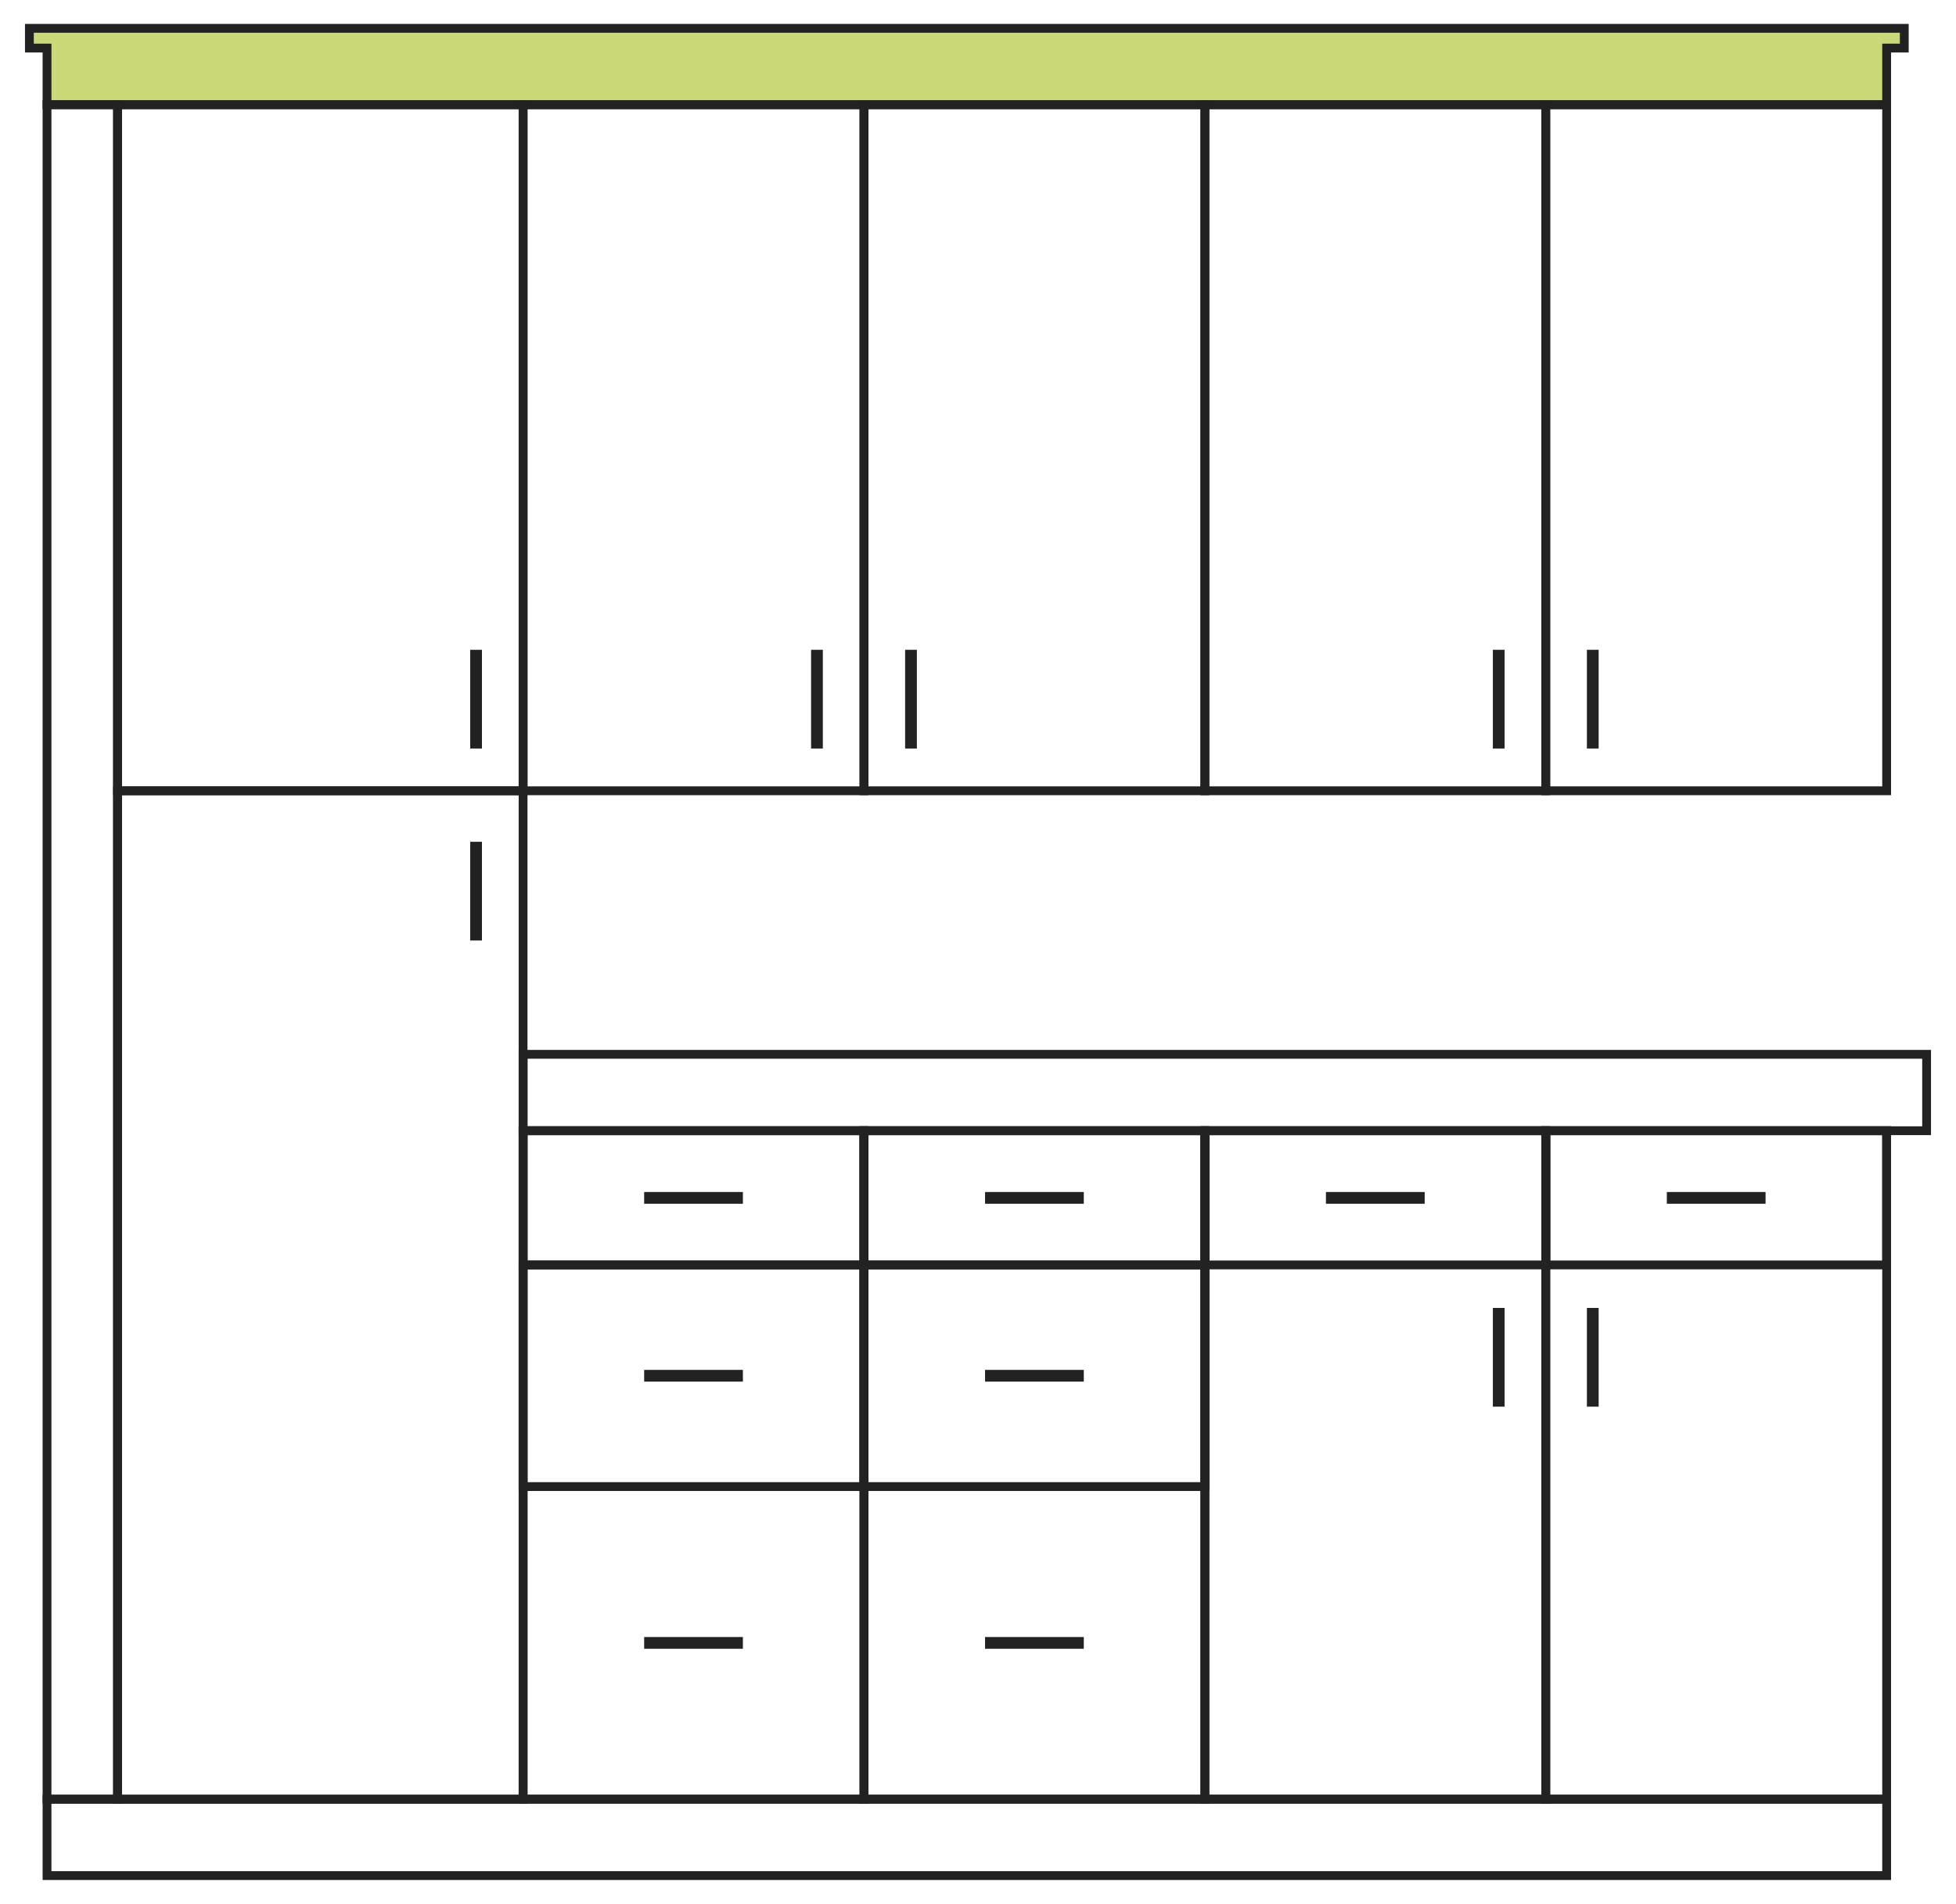 <?xml version="1.0" encoding="UTF-8"?>
<svg id="Layer_2" data-name="Layer 2" xmlns="http://www.w3.org/2000/svg" viewBox="0 0 332.8 324">
  <defs>
    <style>
      .cls-1, .cls-2 {
        fill: none;
      }

      .cls-1, .cls-2, .cls-3 {
        stroke: #222;
        stroke-miterlimit: 10;
      }

      .cls-1, .cls-3 {
        stroke-width: 1.5px;
      }

      .cls-2 {
        stroke-width: 2px;
      }

      .cls-3 {
        fill: #cad878;
      }
    </style>
  </defs>
  <rect class="cls-1" x="8" y="306.18" width="313" height="13"/>
  <polygon class="cls-3" points="324 4.82 321 4.82 8 4.82 5 4.82 5 8.18 8 8.18 8 17.82 321 17.82 321 8.18 324 8.18 324 4.82"/>
  <rect class="cls-1" x="-130.18" y="156" width="288.35" height="12" transform="translate(176 148) rotate(90)"/>
  <rect class="cls-1" x="89" y="17.82" width="58" height="116.75"/>
  <rect class="cls-1" x="20" y="17.82" width="69" height="116.75"/>
  <rect class="cls-1" x="20" y="134.58" width="69" height="171.6"/>
  <rect class="cls-1" x="147" y="17.82" width="58" height="116.75"/>
  <rect class="cls-1" x="205" y="17.82" width="58" height="116.75"/>
  <rect class="cls-1" x="263" y="17.82" width="58" height="116.75"/>
  <rect class="cls-1" x="89" y="192.42" width="58" height="113.75"/>
  <rect class="cls-1" x="147" y="192.42" width="58" height="113.75"/>
  <rect class="cls-1" x="205" y="192.42" width="58" height="113.75"/>
  <rect class="cls-1" x="263" y="192.42" width="58" height="113.75"/>
  <rect class="cls-1" x="89" y="192.42" width="58" height="22.84"/>
  <rect class="cls-1" x="147" y="192.42" width="58" height="22.84"/>
  <rect class="cls-1" x="89" y="215.27" width="58" height="37.71"/>
  <rect class="cls-1" x="147" y="215.27" width="58" height="37.71"/>
  <rect class="cls-1" x="205" y="192.42" width="58" height="22.84"/>
  <rect class="cls-1" x="263" y="192.42" width="58" height="22.84"/>
  <rect class="cls-1" x="89" y="179.42" width="238.8" height="13"/>
  <line class="cls-2" x1="81" y1="110.58" x2="81" y2="127.38"/>
  <line class="cls-2" x1="139" y1="110.58" x2="139" y2="127.38"/>
  <line class="cls-2" x1="155" y1="110.58" x2="155" y2="127.38"/>
  <line class="cls-2" x1="255" y1="110.58" x2="255" y2="127.38"/>
  <line class="cls-2" x1="271" y1="110.58" x2="271" y2="127.38"/>
  <line class="cls-2" x1="255" y1="222.58" x2="255" y2="239.38"/>
  <line class="cls-2" x1="271" y1="222.58" x2="271" y2="239.38"/>
  <line class="cls-2" x1="81" y1="143.25" x2="81" y2="160.05"/>
  <g>
    <line class="cls-2" x1="242.4" y1="203.85" x2="225.6" y2="203.85"/>
    <line class="cls-2" x1="184.4" y1="203.85" x2="167.6" y2="203.85"/>
    <line class="cls-2" x1="126.4" y1="203.85" x2="109.6" y2="203.85"/>
    <line class="cls-2" x1="184.4" y1="234.12" x2="167.6" y2="234.12"/>
    <line class="cls-2" x1="126.4" y1="234.12" x2="109.6" y2="234.12"/>
    <line class="cls-2" x1="184.4" y1="279.58" x2="167.6" y2="279.58"/>
    <line class="cls-2" x1="126.4" y1="279.58" x2="109.6" y2="279.58"/>
    <line class="cls-2" x1="300.4" y1="203.85" x2="283.6" y2="203.85"/>
  </g>
</svg>